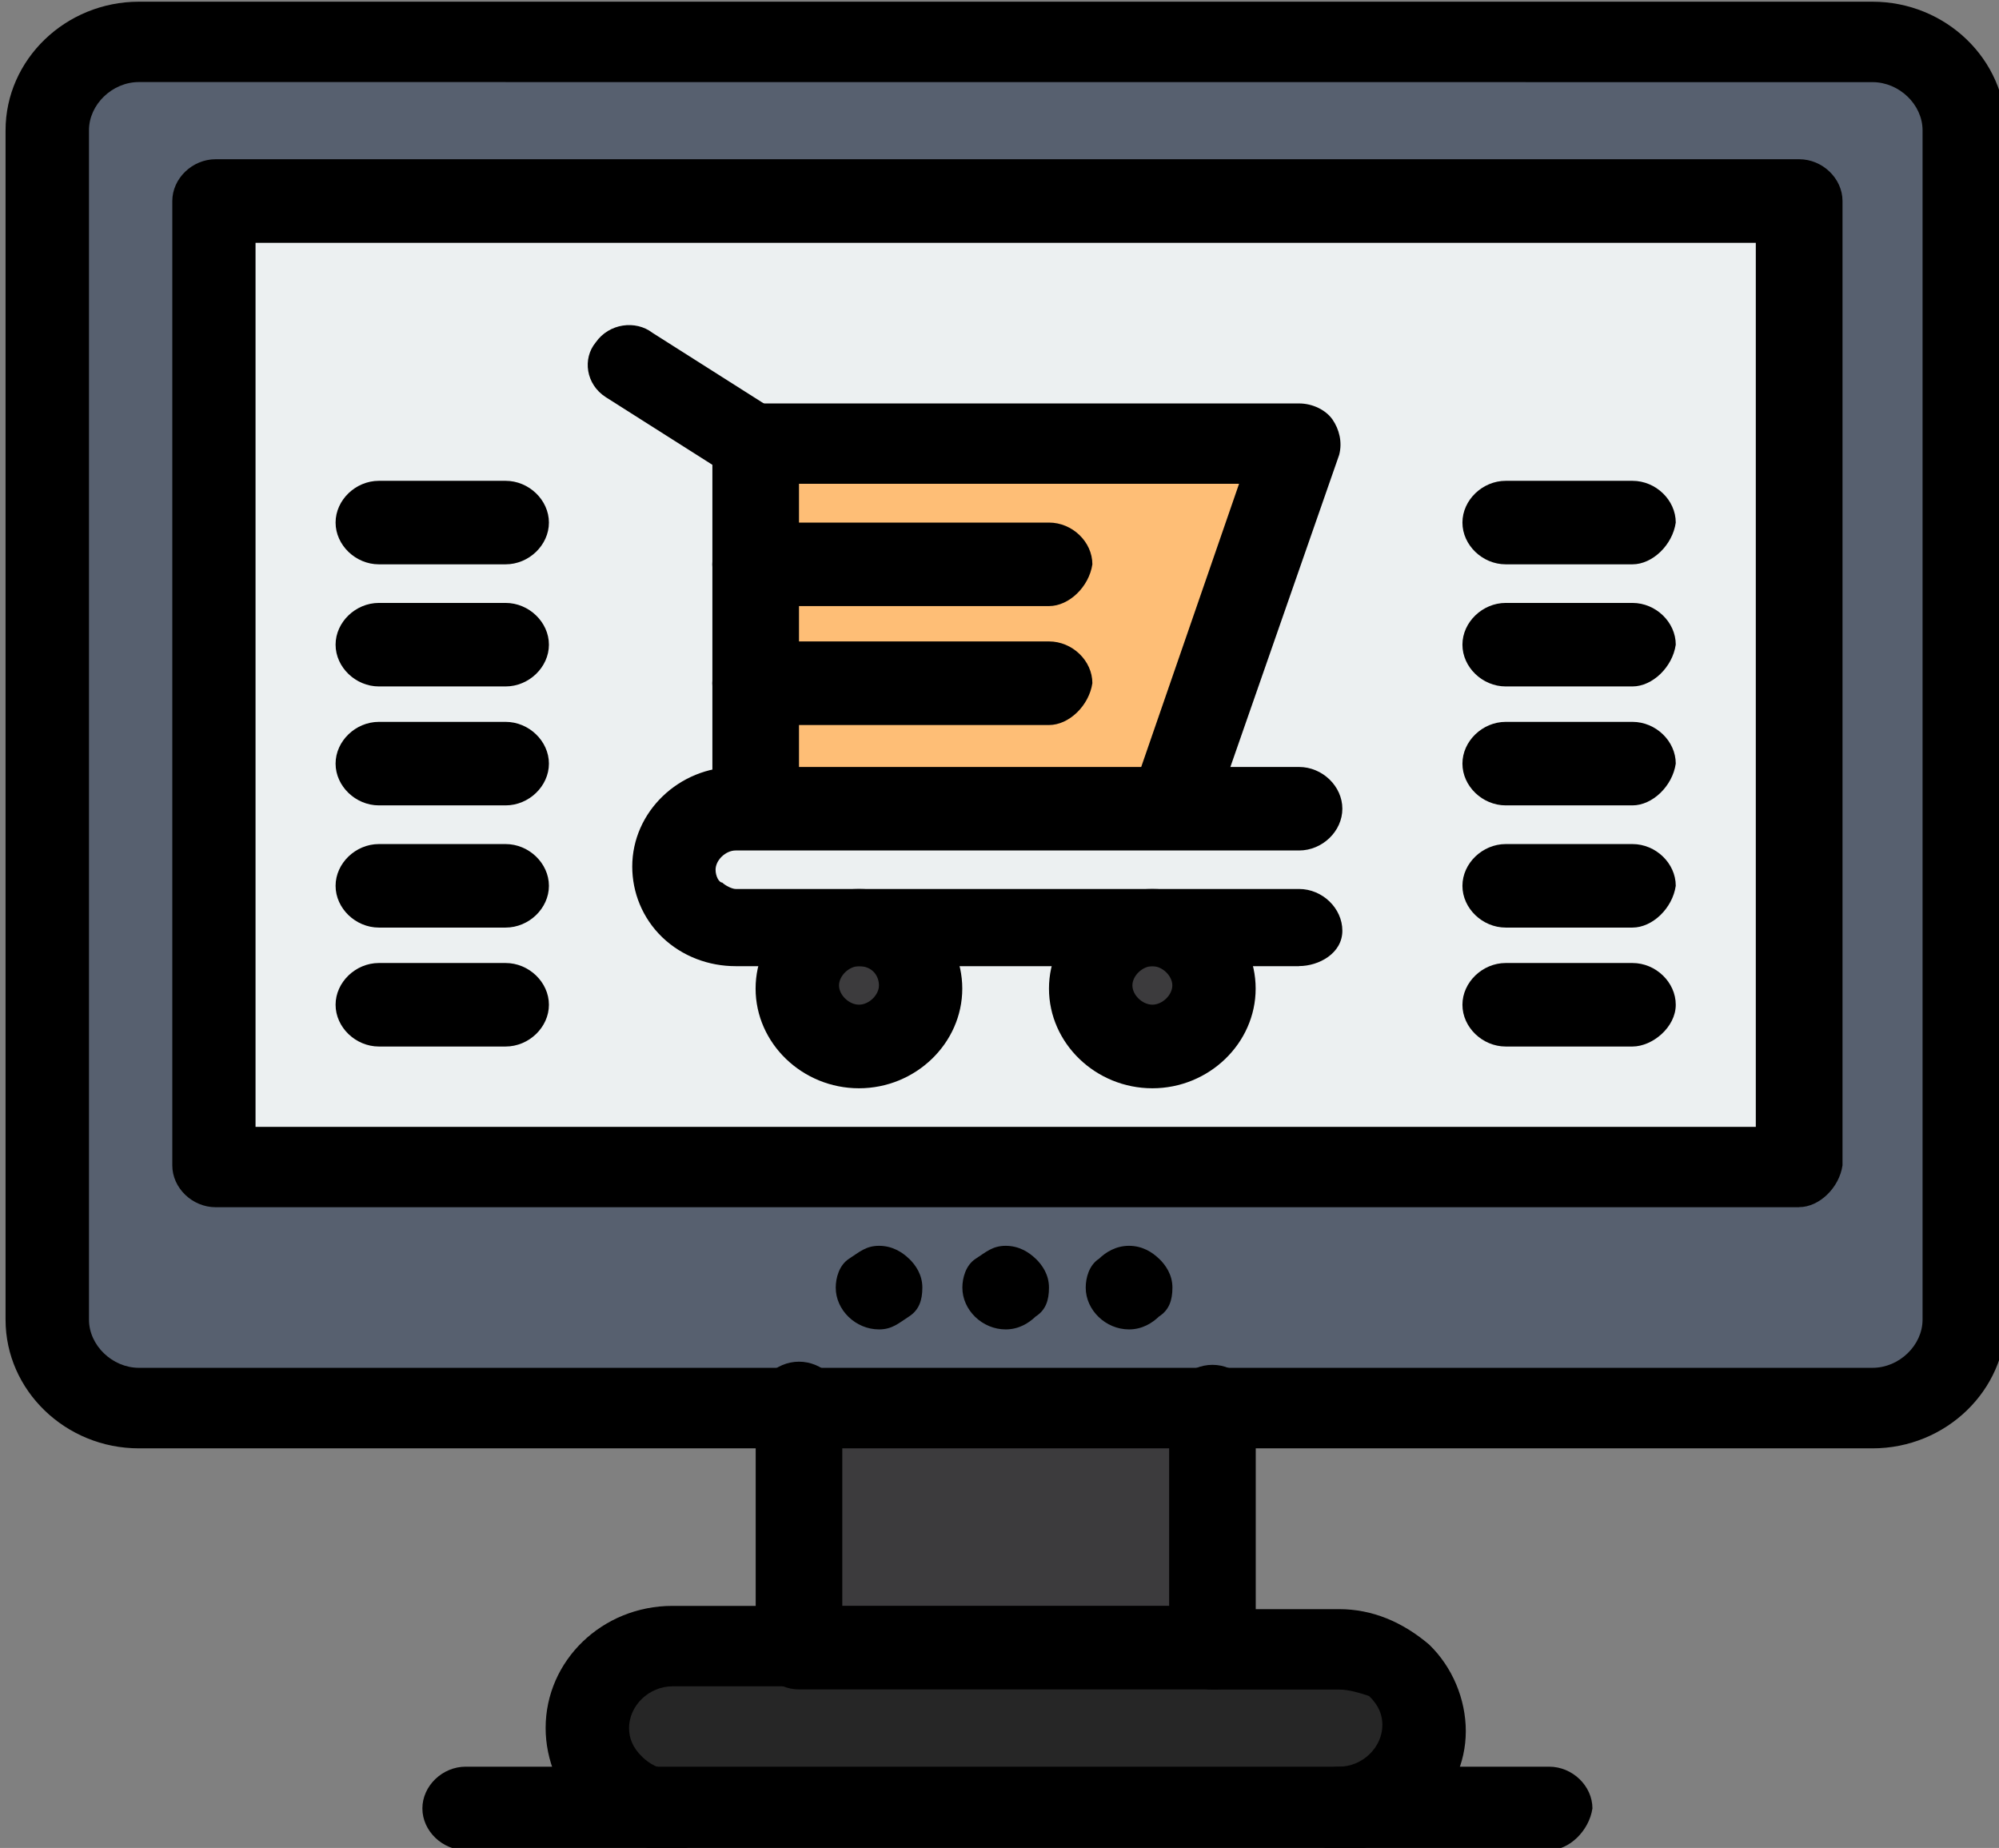 <?xml version="1.0" encoding="UTF-8" standalone="no"?>
<!-- Created with Inkscape (http://www.inkscape.org/) -->

<svg
   width="78.842mm"
   height="72.88mm"
   viewBox="0 0 78.842 72.88"
   version="1.1"
   id="svg8180"
   inkscape:export-filename="makeSale.svg"
   inkscape:export-xdpi="96"
   inkscape:export-ydpi="96"
   inkscape:version="1.2.2 (732a01da63, 2022-12-09)"
   sodipodi:docname="drawing.svg"
   xmlns:inkscape="http://www.inkscape.org/namespaces/inkscape"
   xmlns:sodipodi="http://sodipodi.sourceforge.net/DTD/sodipodi-0.dtd"
   xmlns="http://www.w3.org/2000/svg"
   xmlns:svg="http://www.w3.org/2000/svg">
  <rect x="0" y="0" width="78.842" height="72.88" fill="#808080" stroke="none"/>
  <sodipodi:namedview
     id="namedview8182"
     pagecolor="#f5fbff"
     bordercolor="#000000"
     borderopacity="0.25"
     inkscape:showpageshadow="2"
     inkscape:pageopacity="0"
     inkscape:pagecheckerboard="0"
     inkscape:deskcolor="#d1d1d1"
     inkscape:document-units="mm"
     showgrid="false"
     inkscape:zoom="0.18173428"
     inkscape:cx="1815.8379"
     inkscape:cy="770.35549"
     inkscape:window-width="1366"
     inkscape:window-height="705"
     inkscape:window-x="-8"
     inkscape:window-y="-8"
     inkscape:window-maximized="1"
     inkscape:current-layer="g11475" />
  <defs
     id="defs8177" />
  <g
     inkscape:label="Layer 1"
     inkscape:groupmode="layer"
     id="layer1"
     transform="translate(-539.137,-98.953)">
    <g
       id="g11475"
       transform="matrix(4.564,0,0,4.564,-130.35,-7.09)"
       style="stroke-width:0.219">
      <g
         id="g16859-1"
         style="stroke-width:0.276"
         transform="matrix(0.81,0,0,0.781,84.928,-49.261)"
         inkscape:export-filename=".\g16859-1.svg"
         inkscape:export-xdpi="96"
         inkscape:export-ydpi="96">
        <path
           d="m 96.225,93.306 c -0.676,0 -17.748,0 -18.495,0 -0.533,0 -0.996,0.427 -0.996,0.996 v 13.16 c 0,0.533 0.427,0.996 0.996,0.996 2.027,0 15.365,0 18.495,0 0.534,0 0.996,-0.427 0.996,-0.996 V 94.301 c 0,-0.569 -0.462,-0.996 -0.996,-0.996"
           style="fill:#57606f;fill-opacity:1;fill-rule:nonzero;stroke:none;stroke-width:0.01"
           id="path708-98-1" />
        <path
           d="M 78.548,95.084 V 105.754 H 95.443 V 95.084 c -1.957,0 -15.259,0 -16.895,0"
           style="fill:#ecf0f1;fill-opacity:1;fill-rule:nonzero;stroke:none;stroke-width:0.01"
           id="path710-2-2" />
        <path
           d="m 88.542,103.087 c 0.356,0 0.676,0.285 0.676,0.676 0,0.391 -0.32,0.64 -0.676,0.64 -0.356,0 -0.676,-0.284 -0.676,-0.676 0,-0.391 0.285,-0.64 0.676,-0.64"
           style="fill:#3c3b3d;fill-opacity:1;fill-rule:nonzero;stroke:none;stroke-width:0.01"
           id="path712-6-9" />
        <path
           d="m 85.412,103.087 c 0.356,0 0.676,0.285 0.676,0.676 0,0.391 -0.285,0.64 -0.676,0.64 -0.391,0 -0.676,-0.284 -0.676,-0.676 0,-0.391 0.32,-0.64 0.676,-0.64"
           style="fill:#3c3b3d;fill-opacity:1;fill-rule:nonzero;stroke:none;stroke-width:0.01"
           id="path714-6-3" />
        <path
           d="m 84.31,100.419 v -2.668 h 5.798 l -1.351,3.984 h -4.446 v -1.316"
           style="fill:#febe76;fill-opacity:1;fill-rule:nonzero;stroke:none;stroke-width:0.01"
           id="path716-2-8" />
        <path
           d="m 91.174,111.339 c 0.178,0.178 0.249,0.391 0.249,0.64 0,0.498 -0.391,0.889 -0.889,0.889 h -7.113 c -0.249,0 -0.462,-0.107 -0.64,-0.249 -0.178,-0.142 -0.249,-0.391 -0.249,-0.64 0,-0.498 0.391,-0.889 0.889,-0.889 h 1.351 4.446 1.316 c 0.249,0 0.462,0.071 0.64,0.249"
           style="fill:#262626;fill-opacity:1;fill-rule:nonzero;stroke:none;stroke-width:0.01"
           id="path718-87-9" />
        <path
           d="m 84.772,108.422 h 4.446 v 2.668 H 84.772 v -2.668"
           style="fill:#3c3b3d;fill-opacity:1;fill-rule:nonzero;stroke:none;stroke-width:0.01"
           id="path720-1-5" />
        <path
           d="m 88.613,106.75 c 0.071,0.071 0.143,0.178 0.143,0.32 0,0.142 -0.036,0.249 -0.143,0.32 -0.071,0.071 -0.178,0.143 -0.32,0.143 -0.249,0 -0.462,-0.213 -0.462,-0.462 0,-0.107 0.035,-0.249 0.142,-0.32 0.071,-0.071 0.178,-0.143 0.32,-0.143 0.142,0 0.249,0.071 0.32,0.143"
           style="fill:#000000;fill-opacity:1;fill-rule:nonzero;stroke:none;stroke-width:0.01"
           id="path722-7-5" />
        <path
           d="m 87.297,106.75 c 0.071,0.071 0.142,0.178 0.142,0.32 0,0.142 -0.035,0.249 -0.142,0.32 -0.071,0.071 -0.178,0.143 -0.32,0.143 -0.249,0 -0.462,-0.213 -0.462,-0.462 0,-0.107 0.036,-0.249 0.142,-0.32 0.107,-0.071 0.178,-0.143 0.32,-0.143 0.142,0 0.249,0.071 0.32,0.143"
           style="fill:#000000;fill-opacity:1;fill-rule:nonzero;stroke:none;stroke-width:0.01"
           id="path724-4-2" />
        <path
           d="m 85.946,106.75 c 0.071,0.071 0.142,0.178 0.142,0.32 0,0.142 -0.036,0.249 -0.142,0.32 -0.107,0.071 -0.178,0.143 -0.32,0.143 -0.249,0 -0.462,-0.213 -0.462,-0.462 0,-0.107 0.036,-0.249 0.142,-0.32 0.107,-0.071 0.178,-0.143 0.32,-0.143 0.142,0 0.249,0.071 0.32,0.143"
           style="fill:#000000;fill-opacity:1;fill-rule:nonzero;stroke:none;stroke-width:0.01"
           id="path726-9-3" />
        <path
           d="m 83.421,113.295 c -0.356,0 -0.676,-0.143 -0.961,-0.391 -0.249,-0.249 -0.391,-0.605 -0.391,-0.961 0,-0.747 0.605,-1.351 1.352,-1.351 h 0.889 v -2.24 c 0,-0.249 0.214,-0.462 0.462,-0.462 0.249,0 0.462,0.213 0.462,0.462 v 2.667 c 0,0.249 -0.213,0.463 -0.462,0.463 h -1.351 c -0.249,0 -0.462,0.213 -0.462,0.462 0,0.107 0.036,0.214 0.142,0.32 0.071,0.071 0.178,0.142 0.32,0.142 0.249,0 0.462,0.213 0.462,0.462 0,0.213 -0.213,0.427 -0.462,0.427"
           style="fill:#000000;fill-opacity:1;fill-rule:nonzero;stroke:none;stroke-width:0.01"
           id="path728-1-2" />
        <path
           d="m 90.534,113.295 c -0.249,0 -0.462,-0.213 -0.462,-0.462 0,-0.249 0.214,-0.462 0.462,-0.462 0.249,0 0.462,-0.213 0.462,-0.462 0,-0.107 -0.036,-0.214 -0.142,-0.32 -0.107,-0.036 -0.214,-0.071 -0.32,-0.071 h -1.351 c -0.249,0 -0.462,-0.213 -0.462,-0.463 v -2.668 c 0,-0.249 0.213,-0.462 0.462,-0.462 0.249,0 0.462,0.213 0.462,0.462 v 2.241 h 0.889 c 0.356,0 0.676,0.142 0.96,0.391 0.249,0.249 0.392,0.605 0.392,0.96 0,0.712 -0.605,1.316 -1.352,1.316"
           style="fill:#000000;fill-opacity:1;fill-rule:nonzero;stroke:none;stroke-width:0.01"
           id="path730-9-4" />
        <path
           d="M 89.218,111.516 H 84.772 c -0.249,0 -0.462,-0.213 -0.462,-0.463 0,-0.249 0.214,-0.462 0.462,-0.462 h 4.446 c 0.249,0 0.463,0.213 0.463,0.462 -0.036,0.249 -0.249,0.463 -0.463,0.463"
           style="fill:#000000;fill-opacity:1;fill-rule:nonzero;stroke:none;stroke-width:0.01"
           id="path732-1-1" />
        <path
           d="m 77.73,93.732 c -0.285,0 -0.533,0.249 -0.533,0.533 v 13.16 c 0,0.284 0.249,0.533 0.533,0.533 h 18.495 c 0.285,0 0.534,-0.249 0.534,-0.533 V 94.266 c 0,-0.285 -0.249,-0.533 -0.534,-0.533 z M 96.225,108.849 H 77.73 c -0.782,0 -1.423,-0.64 -1.423,-1.423 V 94.266 c 0,-0.782 0.64,-1.423 1.423,-1.423 h 18.495 c 0.782,0 1.423,0.64 1.423,1.423 v 13.16 c 0,0.783 -0.641,1.423 -1.423,1.423"
           style="fill:#000000;fill-opacity:1;fill-rule:nonzero;stroke:none;stroke-width:0.01"
           id="path734-2-3" />
        <path
           d="M 78.974,105.292 H 94.98 V 95.511 H 78.974 Z m 16.468,0.889 H 78.548 c -0.249,0 -0.462,-0.213 -0.462,-0.462 V 95.048 c 0,-0.249 0.213,-0.462 0.462,-0.462 H 95.443 c 0.249,0 0.462,0.213 0.462,0.462 v 10.67 c -0.035,0.249 -0.249,0.462 -0.462,0.462"
           style="fill:#000000;fill-opacity:1;fill-rule:nonzero;stroke:none;stroke-width:0.01"
           id="path736-7-6" />
        <path
           d="m 92.775,113.295 h -11.559 c -0.249,0 -0.462,-0.213 -0.462,-0.462 0,-0.249 0.213,-0.462 0.462,-0.462 h 11.559 c 0.249,0 0.462,0.213 0.462,0.462 -0.036,0.249 -0.249,0.462 -0.462,0.462"
           style="fill:#000000;fill-opacity:1;fill-rule:nonzero;stroke:none;stroke-width:0.01"
           id="path738-4-8" />
        <path
           d="m 88.756,102.197 c -0.036,0 -0.107,0 -0.143,-0.036 -0.249,-0.071 -0.356,-0.32 -0.284,-0.569 l 1.138,-3.415 H 84.772 v 3.557 c 0,0.249 -0.213,0.462 -0.462,0.462 -0.249,0 -0.462,-0.213 -0.462,-0.462 v -3.984 c 0,-0.249 0.213,-0.462 0.462,-0.462 h 5.798 c 0.142,0 0.284,0.071 0.356,0.178 0.071,0.107 0.107,0.249 0.071,0.391 l -1.351,4.019 c -0.071,0.178 -0.249,0.32 -0.427,0.32"
           style="fill:#000000;fill-opacity:1;fill-rule:nonzero;stroke:none;stroke-width:0.01"
           id="path740-0-7" />
        <path
           d="m 84.31,98.178 c -0.071,0 -0.178,-0.035 -0.249,-0.071 l -1.351,-0.889 c -0.213,-0.142 -0.249,-0.427 -0.107,-0.605 0.143,-0.213 0.427,-0.249 0.605,-0.107 l 1.351,0.889 c 0.213,0.142 0.249,0.427 0.107,0.604 -0.071,0.107 -0.214,0.178 -0.356,0.178"
           style="fill:#000000;fill-opacity:1;fill-rule:nonzero;stroke:none;stroke-width:0.01"
           id="path742-8-2" />
        <path
           d="m 85.412,103.514 c -0.107,0 -0.213,0.107 -0.213,0.213 0,0.107 0.107,0.213 0.213,0.213 0.107,0 0.213,-0.107 0.213,-0.213 0,-0.107 -0.072,-0.213 -0.213,-0.213 z m 0,1.351 c -0.605,0 -1.103,-0.498 -1.103,-1.103 0,-0.604 0.498,-1.102 1.103,-1.102 0.605,0 1.102,0.498 1.102,1.102 0,0.605 -0.498,1.103 -1.102,1.103"
           style="fill:#000000;fill-opacity:1;fill-rule:nonzero;stroke:none;stroke-width:0.01"
           id="path744-2-8" />
        <path
           d="m 88.542,103.514 c -0.107,0 -0.213,0.107 -0.213,0.213 0,0.107 0.107,0.213 0.213,0.213 0.107,0 0.213,-0.107 0.213,-0.213 0,-0.107 -0.107,-0.213 -0.213,-0.213 z m 0,1.351 c -0.605,0 -1.103,-0.498 -1.103,-1.103 0,-0.604 0.498,-1.102 1.103,-1.102 0.605,0 1.102,0.498 1.102,1.102 0,0.605 -0.498,1.103 -1.102,1.103"
           style="fill:#000000;fill-opacity:1;fill-rule:nonzero;stroke:none;stroke-width:0.01"
           id="path746-1-3" />
        <path
           d="M 90.107,103.514 H 84.096 c -0.285,0 -0.569,-0.107 -0.783,-0.32 -0.213,-0.213 -0.32,-0.498 -0.32,-0.782 0,-0.605 0.498,-1.102 1.103,-1.102 h 6.011 c 0.249,0 0.462,0.213 0.462,0.462 0,0.249 -0.213,0.462 -0.462,0.462 H 84.096 c -0.107,0 -0.214,0.107 -0.214,0.213 0,0.071 0.036,0.142 0.071,0.142 0.036,0.036 0.107,0.071 0.143,0.071 h 6.011 c 0.249,0 0.462,0.213 0.462,0.462 0,0.249 -0.249,0.391 -0.462,0.391"
           style="fill:#000000;fill-opacity:1;fill-rule:nonzero;stroke:none;stroke-width:0.01"
           id="path748-03-0" />
        <path
           d="m 87.439,99.53 h -3.13 c -0.249,0 -0.462,-0.213 -0.462,-0.462 0,-0.249 0.213,-0.462 0.462,-0.462 h 3.13 c 0.249,0 0.463,0.213 0.463,0.462 -0.036,0.249 -0.249,0.462 -0.463,0.462"
           style="fill:#000000;fill-opacity:1;fill-rule:nonzero;stroke:none;stroke-width:0.01"
           id="path750-3-4" />
        <path
           d="m 87.439,100.846 h -3.13 c -0.249,0 -0.462,-0.213 -0.462,-0.463 0,-0.249 0.213,-0.462 0.462,-0.462 h 3.13 c 0.249,0 0.463,0.213 0.463,0.462 -0.036,0.249 -0.249,0.463 -0.463,0.463"
           style="fill:#000000;fill-opacity:1;fill-rule:nonzero;stroke:none;stroke-width:0.01"
           id="path752-5-2" />
        <path
           d="m 93.664,104.403 h -1.352 c -0.249,0 -0.462,-0.213 -0.462,-0.462 0,-0.249 0.214,-0.462 0.462,-0.462 h 1.352 c 0.249,0 0.462,0.213 0.462,0.462 0,0.249 -0.249,0.462 -0.462,0.462"
           style="fill:#000000;fill-opacity:1;fill-rule:nonzero;stroke:none;stroke-width:0.01"
           id="path754-6-4" />
        <path
           d="m 93.664,103.087 h -1.352 c -0.249,0 -0.462,-0.213 -0.462,-0.462 0,-0.249 0.214,-0.462 0.462,-0.462 h 1.352 c 0.249,0 0.462,0.213 0.462,0.462 -0.035,0.249 -0.249,0.462 -0.462,0.462"
           style="fill:#000000;fill-opacity:1;fill-rule:nonzero;stroke:none;stroke-width:0.01"
           id="path756-6-6" />
        <path
           d="m 93.664,101.735 h -1.352 c -0.249,0 -0.462,-0.213 -0.462,-0.462 0,-0.249 0.214,-0.462 0.462,-0.462 h 1.352 c 0.249,0 0.462,0.213 0.462,0.462 -0.035,0.249 -0.249,0.462 -0.462,0.462"
           style="fill:#000000;fill-opacity:1;fill-rule:nonzero;stroke:none;stroke-width:0.01"
           id="path758-4-6" />
        <path
           d="m 93.664,100.419 h -1.352 c -0.249,0 -0.462,-0.213 -0.462,-0.462 0,-0.249 0.214,-0.462 0.462,-0.462 h 1.352 c 0.249,0 0.462,0.213 0.462,0.462 -0.035,0.249 -0.249,0.462 -0.462,0.462"
           style="fill:#000000;fill-opacity:1;fill-rule:nonzero;stroke:none;stroke-width:0.01"
           id="path760-4-9" />
        <path
           d="m 93.664,99.068 h -1.352 c -0.249,0 -0.462,-0.213 -0.462,-0.462 0,-0.249 0.214,-0.462 0.462,-0.462 h 1.352 c 0.249,0 0.462,0.213 0.462,0.462 -0.035,0.249 -0.249,0.462 -0.462,0.462"
           style="fill:#000000;fill-opacity:1;fill-rule:nonzero;stroke:none;stroke-width:0.01"
           id="path762-3-7" />
        <path
           d="m 81.642,104.403 h -1.352 c -0.249,0 -0.462,-0.213 -0.462,-0.462 0,-0.249 0.213,-0.462 0.462,-0.462 h 1.352 c 0.249,0 0.462,0.213 0.462,0.462 0,0.249 -0.213,0.462 -0.462,0.462"
           style="fill:#000000;fill-opacity:1;fill-rule:nonzero;stroke:none;stroke-width:0.01"
           id="path764-2-5" />
        <path
           d="m 81.642,103.087 h -1.352 c -0.249,0 -0.462,-0.213 -0.462,-0.462 0,-0.249 0.213,-0.462 0.462,-0.462 h 1.352 c 0.249,0 0.462,0.213 0.462,0.462 0,0.249 -0.213,0.462 -0.462,0.462"
           style="fill:#000000;fill-opacity:1;fill-rule:nonzero;stroke:none;stroke-width:0.01"
           id="path766-6-7" />
        <path
           d="m 81.642,101.735 h -1.352 c -0.249,0 -0.462,-0.213 -0.462,-0.462 0,-0.249 0.213,-0.462 0.462,-0.462 h 1.352 c 0.249,0 0.462,0.213 0.462,0.462 0,0.249 -0.213,0.462 -0.462,0.462"
           style="fill:#000000;fill-opacity:1;fill-rule:nonzero;stroke:none;stroke-width:0.01"
           id="path768-38-2" />
        <path
           d="m 81.642,100.419 h -1.352 c -0.249,0 -0.462,-0.213 -0.462,-0.462 0,-0.249 0.213,-0.462 0.462,-0.462 h 1.352 c 0.249,0 0.462,0.213 0.462,0.462 0,0.249 -0.213,0.462 -0.462,0.462"
           style="fill:#000000;fill-opacity:1;fill-rule:nonzero;stroke:none;stroke-width:0.01"
           id="path770-9-1" />
        <path
           d="m 81.642,99.068 h -1.352 c -0.249,0 -0.462,-0.213 -0.462,-0.462 0,-0.249 0.213,-0.462 0.462,-0.462 h 1.352 c 0.249,0 0.462,0.213 0.462,0.462 0,0.249 -0.213,0.462 -0.462,0.462"
           style="fill:#000000;fill-opacity:1;fill-rule:nonzero;stroke:none;stroke-width:0.01"
           id="path772-15-9" />
      </g>
    </g>
  </g>
</svg>
